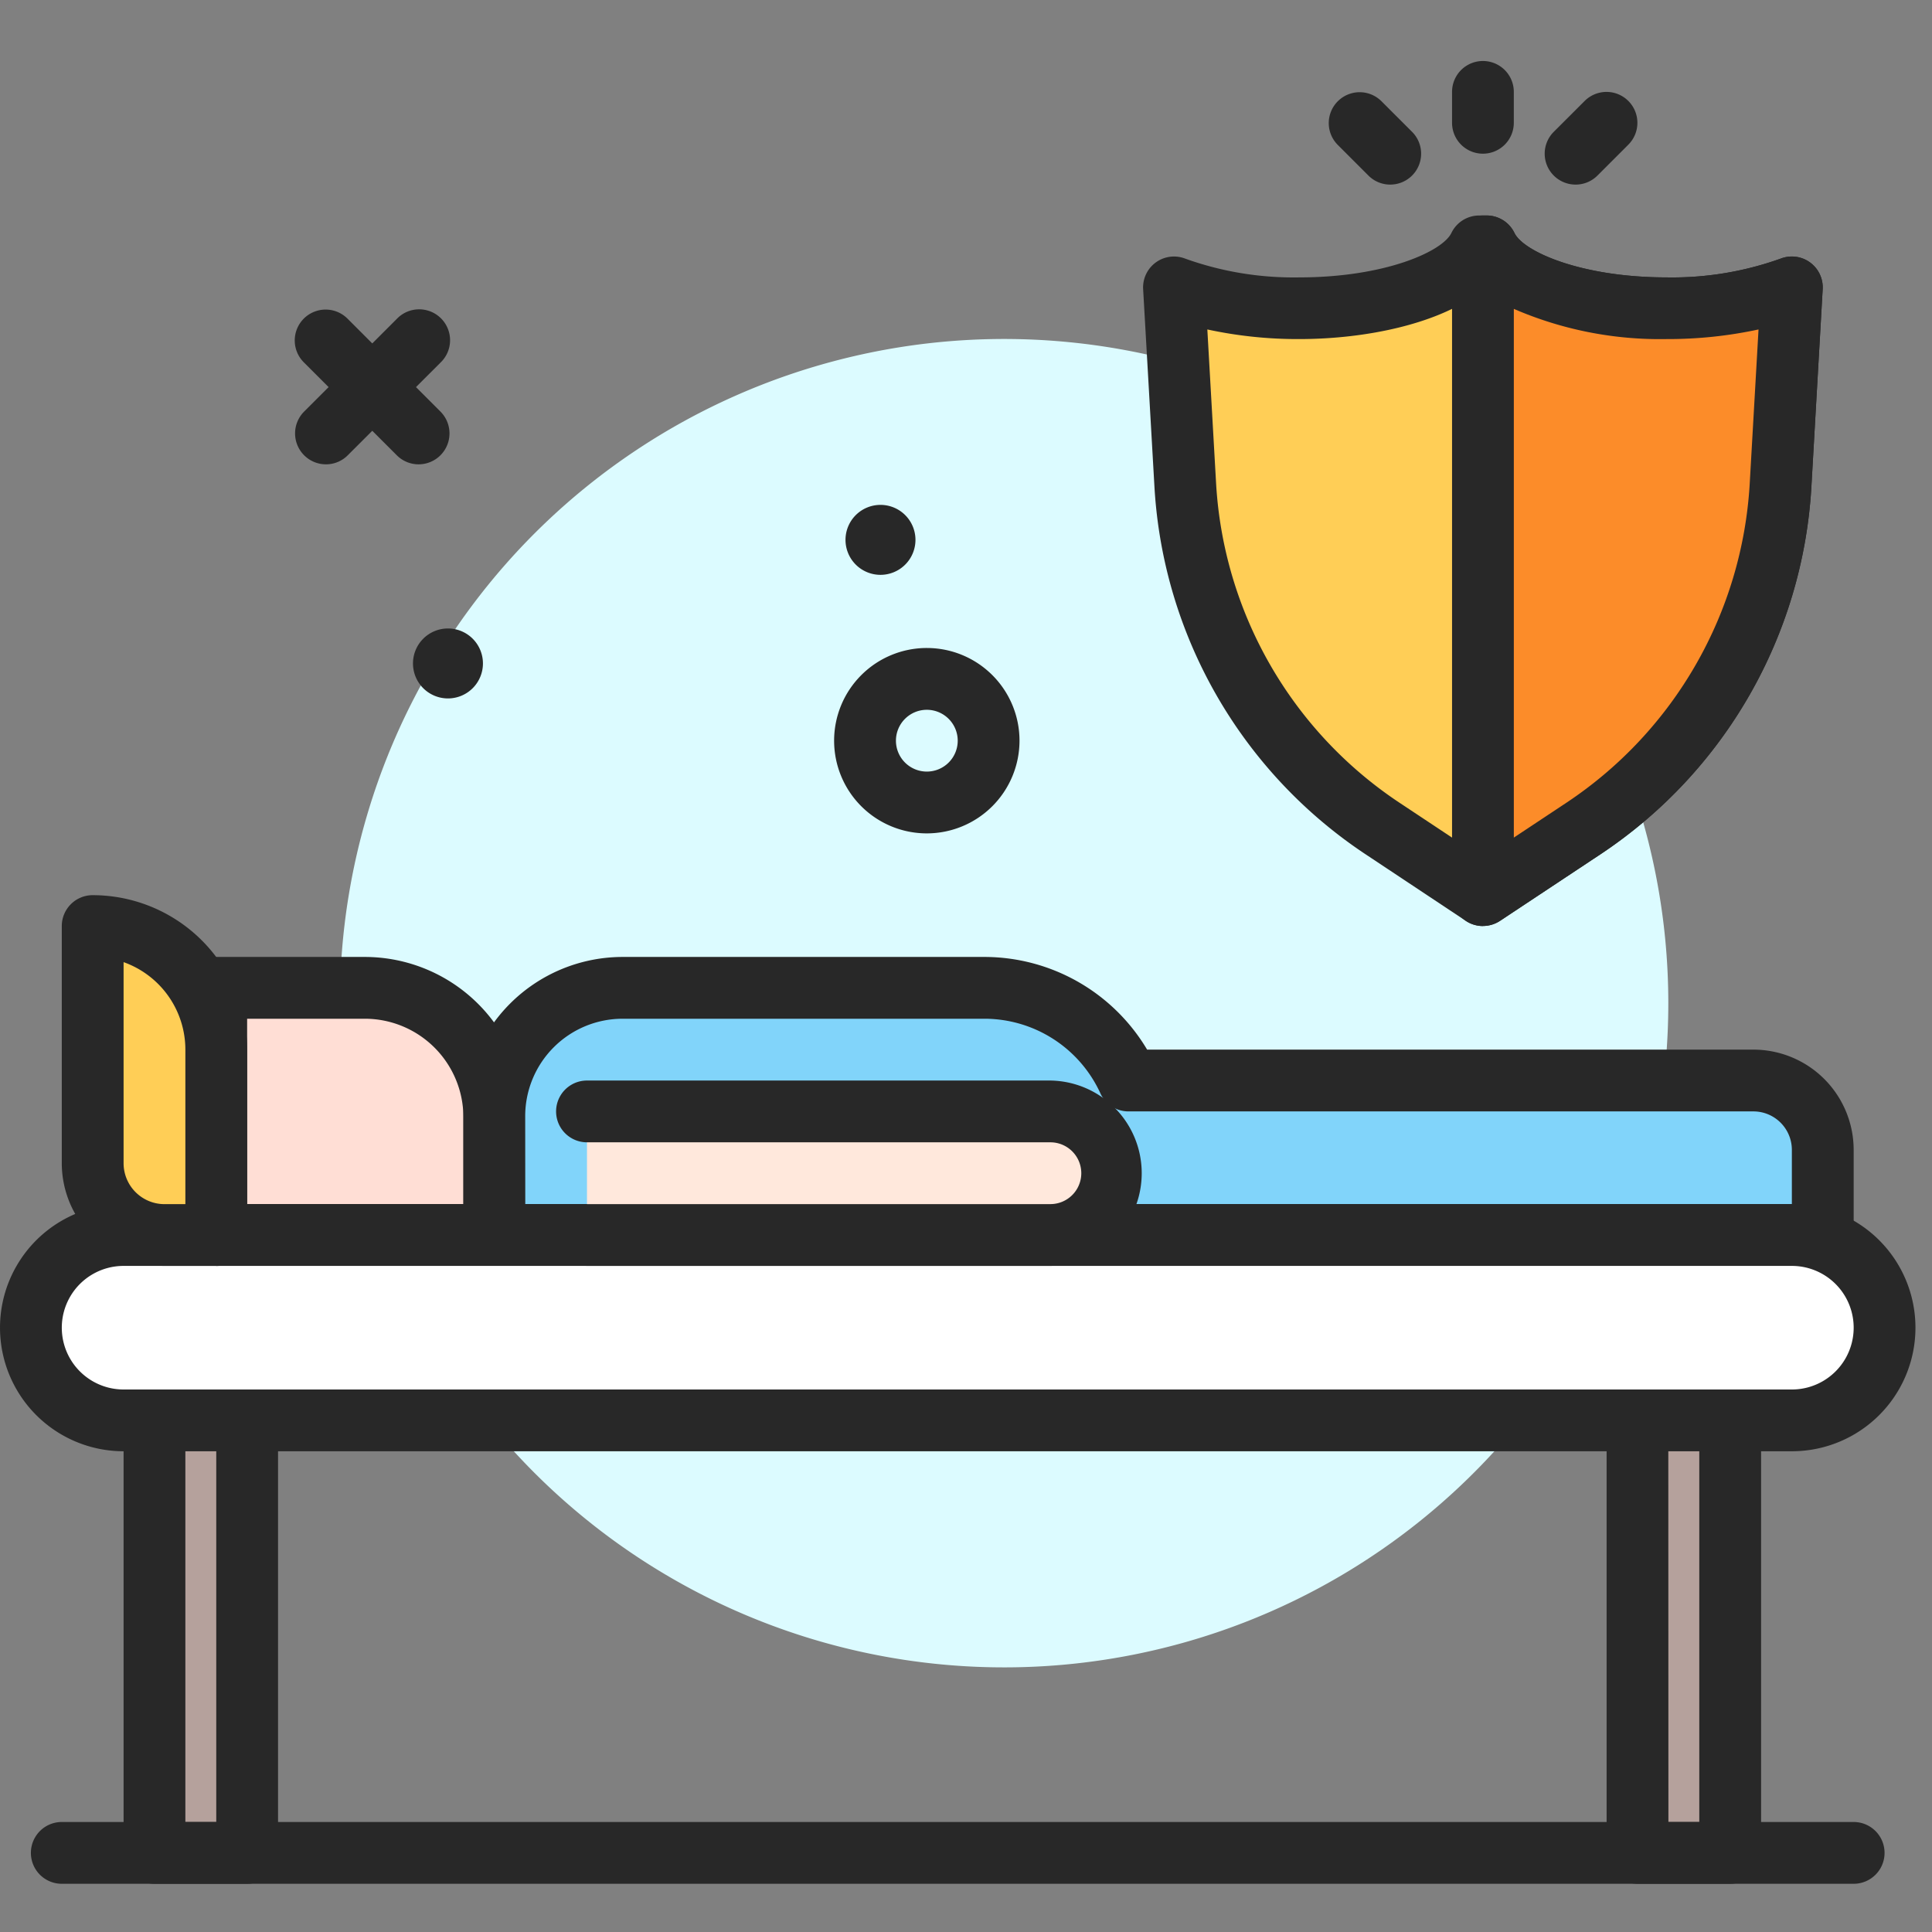<svg xmlns="http://www.w3.org/2000/svg" xmlns:xlink="http://www.w3.org/1999/xlink" width="95" height="95" viewBox="0 0 95 95">
  <rect x="0" y="0" width="95" height="95" fill="#808080" stroke="none"/>
  <defs>
    <clipPath id="clip-path">
      <rect id="Rectángulo_351407" data-name="Rectángulo 351407" width="94.186" height="89.629" transform="translate(0 0)" fill="none"/>
    </clipPath>
  </defs>
  <g id="Grupo_1009029" data-name="Grupo 1009029" transform="translate(4352 8638)">
    <rect id="Rectángulo_351399" data-name="Rectángulo 351399" width="95" height="95" transform="translate(-4352 -8638)" fill="none"/>
    <g id="Grupo_1009020" data-name="Grupo 1009020" transform="translate(-4352 -8635)">
      <g id="Grupo_1009019" data-name="Grupo 1009019" clip-path="url(#clip-path)">
        <path id="Trazado_721543" data-name="Trazado 721543" d="M82.034,46.334a32.66,32.66,0,1,1-9.566-23.1,32.661,32.661,0,0,1,9.566,23.1" fill="#dcfbff"/>
        <path id="Trazado_721544" data-name="Trazado 721544" d="M45.015,23.546a1.72,1.72,0,1,1-1.72-1.72,1.72,1.72,0,0,1,1.72,1.72" fill="#282828"/>
        <path id="Trazado_721545" data-name="Trazado 721545" d="M23.747,29.623a1.72,1.72,0,1,1-1.72-1.72,1.72,1.72,0,0,1,1.72,1.72" fill="#282828"/>
        <path id="Trazado_721546" data-name="Trazado 721546" d="M24.306,57.727V51.938a6.363,6.363,0,0,0-6.363-6.364H10.634V57.727Z" fill="#ffded5"/>
        <path id="Trazado_721547" data-name="Trazado 721547" d="M24.305,59.246H10.634a1.52,1.52,0,0,1-1.52-1.519V45.573a1.52,1.52,0,0,1,1.52-1.518h7.309a7.891,7.891,0,0,1,7.882,7.882v5.79a1.519,1.519,0,0,1-1.52,1.519M12.152,56.207H22.786v-4.27a4.849,4.849,0,0,0-4.843-4.844H12.152Z" fill="#282828"/>
        <path id="Trazado_721548" data-name="Trazado 721548" d="M55.49,50.132a7.768,7.768,0,0,0-7.064-4.558H30.613a6.307,6.307,0,0,0-6.308,6.306v5.847H89.629V53.539a3.407,3.407,0,0,0-3.408-3.407Z" fill="#81d4fa"/>
        <path id="Trazado_721549" data-name="Trazado 721549" d="M89.629,59.246H24.306a1.519,1.519,0,0,1-1.52-1.519V51.879a7.835,7.835,0,0,1,7.826-7.824H48.425a9.317,9.317,0,0,1,7.981,4.557H86.22a4.933,4.933,0,0,1,4.928,4.927v4.188a1.519,1.519,0,0,1-1.519,1.519m-63.8-3.039H88.109V53.539A1.891,1.891,0,0,0,86.22,51.65H55.49a1.517,1.517,0,0,1-1.381-.887,6.275,6.275,0,0,0-5.684-3.67H30.612a4.792,4.792,0,0,0-4.787,4.786Z" fill="#282828"/>
        <path id="Trazado_721550" data-name="Trazado 721550" d="M6.077,66.841H88.11a4.557,4.557,0,1,0,0-9.114H6.077a4.557,4.557,0,1,0,0,9.114" fill="#fff"/>
        <path id="Trazado_721551" data-name="Trazado 721551" d="M88.11,68.361H6.077a6.076,6.076,0,1,1,0-12.153H88.11a6.076,6.076,0,0,1,0,12.153M6.077,59.247a3.038,3.038,0,1,0,0,6.077H88.11a3.038,3.038,0,0,0,0-6.077Z" fill="#282828"/>
        <rect id="Rectángulo_351405" data-name="Rectángulo 351405" width="4.557" height="21.269" transform="translate(80.515 66.842)" fill="#b5a19c"/>
        <path id="Trazado_721552" data-name="Trazado 721552" d="M85.072,89.629H80.515A1.519,1.519,0,0,1,79,88.111V66.842a1.52,1.52,0,0,1,1.52-1.519h4.557a1.52,1.52,0,0,1,1.519,1.519V88.111a1.519,1.519,0,0,1-1.519,1.518m-3.038-3.038h1.518V68.361H82.034Z" fill="#282828"/>
        <rect id="Rectángulo_351406" data-name="Rectángulo 351406" width="4.557" height="21.269" transform="translate(7.595 66.842)" fill="#b5a19c"/>
        <path id="Trazado_721553" data-name="Trazado 721553" d="M12.152,89.629H7.595a1.518,1.518,0,0,1-1.518-1.518V66.842a1.519,1.519,0,0,1,1.518-1.519h4.557a1.52,1.52,0,0,1,1.52,1.519V88.111a1.52,1.52,0,0,1-1.52,1.518M9.115,86.591h1.519V68.361H9.115Z" fill="#282828"/>
        <path id="Trazado_721554" data-name="Trazado 721554" d="M28.863,51.65H51.65a3.038,3.038,0,1,1,0,6.077H28.863" fill="#ffe8dc"/>
        <path id="Trazado_721555" data-name="Trazado 721555" d="M51.65,59.247H28.863a1.52,1.52,0,0,1,0-3.039H51.65a1.519,1.519,0,0,0,0-3.038H28.863a1.519,1.519,0,1,1,0-3.038H51.65a4.558,4.558,0,0,1,0,9.115" fill="#282828"/>
        <path id="Trazado_721556" data-name="Trazado 721556" d="M10.634,48.612v9.115H8.086A3.529,3.529,0,0,1,4.557,54.2V42.535a6.077,6.077,0,0,1,6.077,6.077" fill="#ffce56"/>
        <path id="Trazado_721557" data-name="Trazado 721557" d="M10.634,59.247H8.087A5.055,5.055,0,0,1,3.038,54.2V42.536a1.519,1.519,0,0,1,1.52-1.519,7.6,7.6,0,0,1,7.594,7.6v9.114a1.519,1.519,0,0,1-1.518,1.52M6.077,44.315V54.2a2.013,2.013,0,0,0,2.01,2.01H9.115v-7.6a4.568,4.568,0,0,0-3.038-4.3" fill="#282828"/>
        <path id="Trazado_721558" data-name="Trazado 721558" d="M91.148,89.629H3.038a1.519,1.519,0,1,1,0-3.038h88.11a1.519,1.519,0,1,1,0,3.038" fill="#282828"/>
        <path id="Trazado_721559" data-name="Trazado 721559" d="M20.585,19.832a1.513,1.513,0,0,1-1.074-.445L14.953,14.83A1.519,1.519,0,1,1,17.1,12.681l4.558,4.557a1.52,1.52,0,0,1-1.074,2.594" fill="#282828"/>
        <path id="Trazado_721560" data-name="Trazado 721560" d="M16.028,19.832a1.52,1.52,0,0,1-1.074-2.594l4.557-4.557A1.52,1.52,0,1,1,21.66,14.83L17.1,19.387a1.509,1.509,0,0,1-1.073.445" fill="#282828"/>
        <path id="Trazado_721561" data-name="Trazado 721561" d="M45.574,37.979a4.558,4.558,0,1,1,4.557-4.557,4.562,4.562,0,0,1-4.557,4.557m0-6.077a1.519,1.519,0,1,0,1.519,1.52,1.521,1.521,0,0,0-1.519-1.52" fill="#282828"/>
        <path id="Trazado_721562" data-name="Trazado 721562" d="M87.551,20.9l.559-9.766a17.3,17.3,0,0,1-6.159,1.027c-4.37,0-8.014-1.308-8.851-3.045h-.362c-.838,1.737-4.482,3.045-8.852,3.045a17.3,17.3,0,0,1-6.159-1.027l.559,9.765a21.662,21.662,0,0,0,9.649,16.812l4.984,3.307,4.979-3.3A21.66,21.66,0,0,0,87.551,20.9" fill="#ffce56"/>
        <path id="Trazado_721563" data-name="Trazado 721563" d="M72.919,42.535a1.517,1.517,0,0,1-.84-.253L67.1,38.975A23.291,23.291,0,0,1,56.769,20.984l-.559-9.765a1.52,1.52,0,0,1,2.074-1.5,15.79,15.79,0,0,0,5.6.921c4.2,0,7.041-1.267,7.483-2.184a1.52,1.52,0,0,1,1.369-.86H73.1a1.518,1.518,0,0,1,1.369.86c.442.917,3.287,2.184,7.483,2.184a15.8,15.8,0,0,0,5.6-.921,1.519,1.519,0,0,1,2.073,1.5l-.558,9.766A23.3,23.3,0,0,1,78.738,38.98l-4.979,3.3a1.524,1.524,0,0,1-.84.252M59.367,13.2,59.8,20.81a20.243,20.243,0,0,0,8.974,15.634l4.143,2.749,4.14-2.746a20.236,20.236,0,0,0,8.976-15.636L86.47,13.2a21.036,21.036,0,0,1-4.519.473c-3.307,0-7.008-.766-9.032-2.442-2.024,1.676-5.725,2.442-9.033,2.442a21.043,21.043,0,0,1-4.519-.473M87.551,20.9h0Z" fill="#282828"/>
        <path id="Trazado_721564" data-name="Trazado 721564" d="M73.1,9.115h-.182v31.9l4.979-3.3A21.66,21.66,0,0,0,87.551,20.9l.558-9.766A17.287,17.287,0,0,1,81.95,12.16c-4.369,0-8.013-1.308-8.85-3.045" fill="#fc8c29"/>
        <path id="Trazado_721565" data-name="Trazado 721565" d="M72.919,42.536a1.52,1.52,0,0,1-1.519-1.52V9.115a1.519,1.519,0,0,1,1.519-1.52H73.1a1.521,1.521,0,0,1,1.369.86c.441.916,3.287,2.185,7.483,2.185a15.8,15.8,0,0,0,5.6-.922,1.52,1.52,0,0,1,2.073,1.5l-.558,9.766A23.3,23.3,0,0,1,78.738,38.98l-4.979,3.3a1.528,1.528,0,0,1-.84.253m1.519-30.343V38.186l2.621-1.738a20.239,20.239,0,0,0,8.976-15.637L86.47,13.2a21.1,21.1,0,0,1-4.519.473,18.069,18.069,0,0,1-7.513-1.485" fill="#282828"/>
        <path id="Trazado_721566" data-name="Trazado 721566" d="M72.918,4.557A1.518,1.518,0,0,1,71.4,3.038V1.518a1.518,1.518,0,0,1,3.037,0v1.52a1.519,1.519,0,0,1-1.519,1.519" fill="#282828"/>
        <path id="Trazado_721567" data-name="Trazado 721567" d="M77.475,6.077A1.52,1.52,0,0,1,76.4,3.483L77.92,1.965a1.519,1.519,0,1,1,2.149,2.148L78.55,5.632a1.513,1.513,0,0,1-1.075.445" fill="#282828"/>
        <path id="Trazado_721568" data-name="Trazado 721568" d="M68.361,6.077a1.513,1.513,0,0,1-1.074-.445L65.768,4.113a1.519,1.519,0,0,1,2.148-2.148l1.519,1.518a1.52,1.52,0,0,1-1.074,2.594" fill="#282828"/>
      </g>
    </g>
  </g>
</svg>
